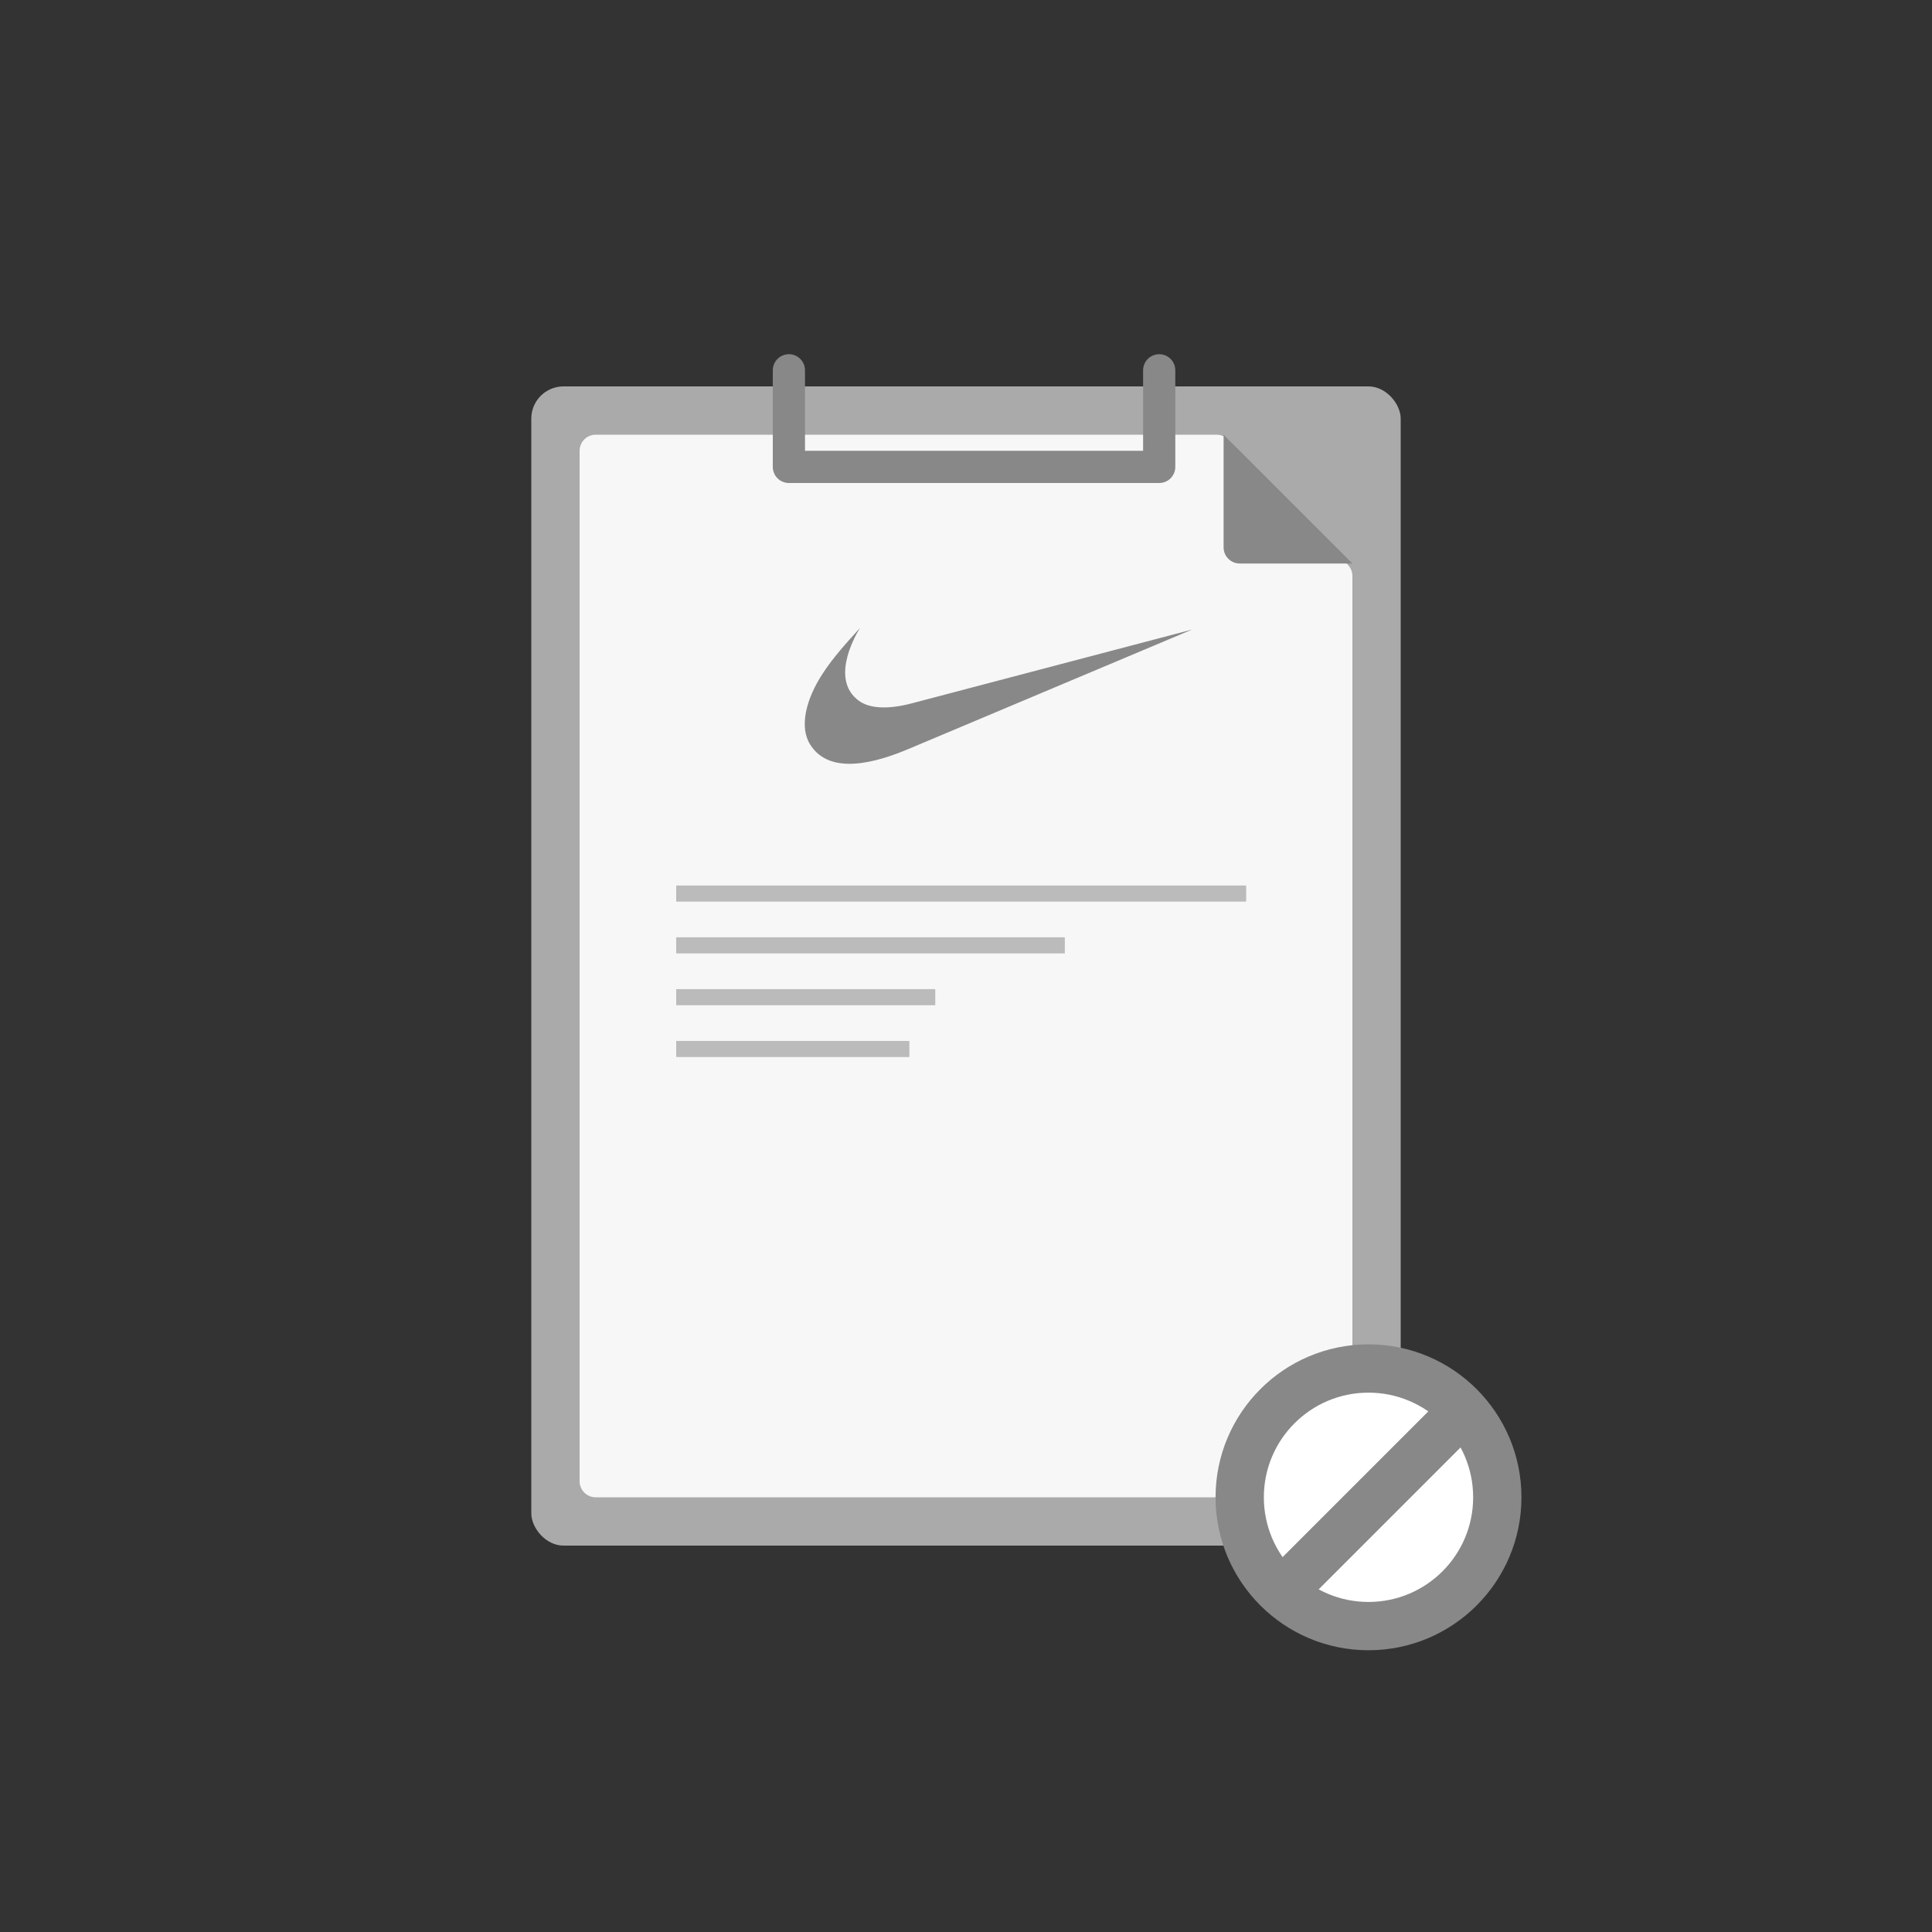 <svg xmlns="http://www.w3.org/2000/svg" width="120" height="120" viewBox="0 0 120 120">
    <rect x="0" y="0" width="120" height="120" fill="#333333" stroke="none"/>
    <g fill="none" fill-rule="evenodd" transform="translate(33 23)">
        <rect width="54" height="72" y="1" fill="#AAA" rx="2"/>
        <path fill="#F7F7F7" d="M4 4h38.572c.273 0 .535.112.723.31l7.428 7.775c.178.186.277.434.277.69V69c0 .552-.448 1-1 1H4c-.552 0-1-.448-1-1V5c0-.552.448-1 1-1z"/>
        <g fill="#BBB">
            <path d="M0 0H35.402V1H0zM0 3.218H24.138V4.218H0zM0 6.437H16.092V7.437H0zM0 9.655H14.483V10.655H0z" transform="translate(9 32)"/>
        </g>
        <path fill="#888" d="M23.641 20.683c-1.454.387-2.627.335-3.29-.153-1.715-1.247-.402-3.763.057-4.519-.835.92-1.67 1.84-2.32 2.841-1.021 1.568-1.459 3.288-.77 4.387 1.242 1.998 4.218 1.078 6.11.282l17.609-7.416-17.396 4.578zM43 4l8 8h-7c-.552 0-1-.448-1-1V4z"/>
        <g transform="translate(44 62)">
            <circle cx="8" cy="8" r="8" fill="#FFF" stroke="#888" stroke-width="3"/>
            <path fill="#888" d="M7 0L10 0 10 16 7 16z" transform="rotate(45 8.5 8)"/>
        </g>
        <path stroke="#888" stroke-linecap="round" stroke-linejoin="round" stroke-width="2" d="M39 0L39 6 16 6 16 0"/>
    </g>
</svg>
